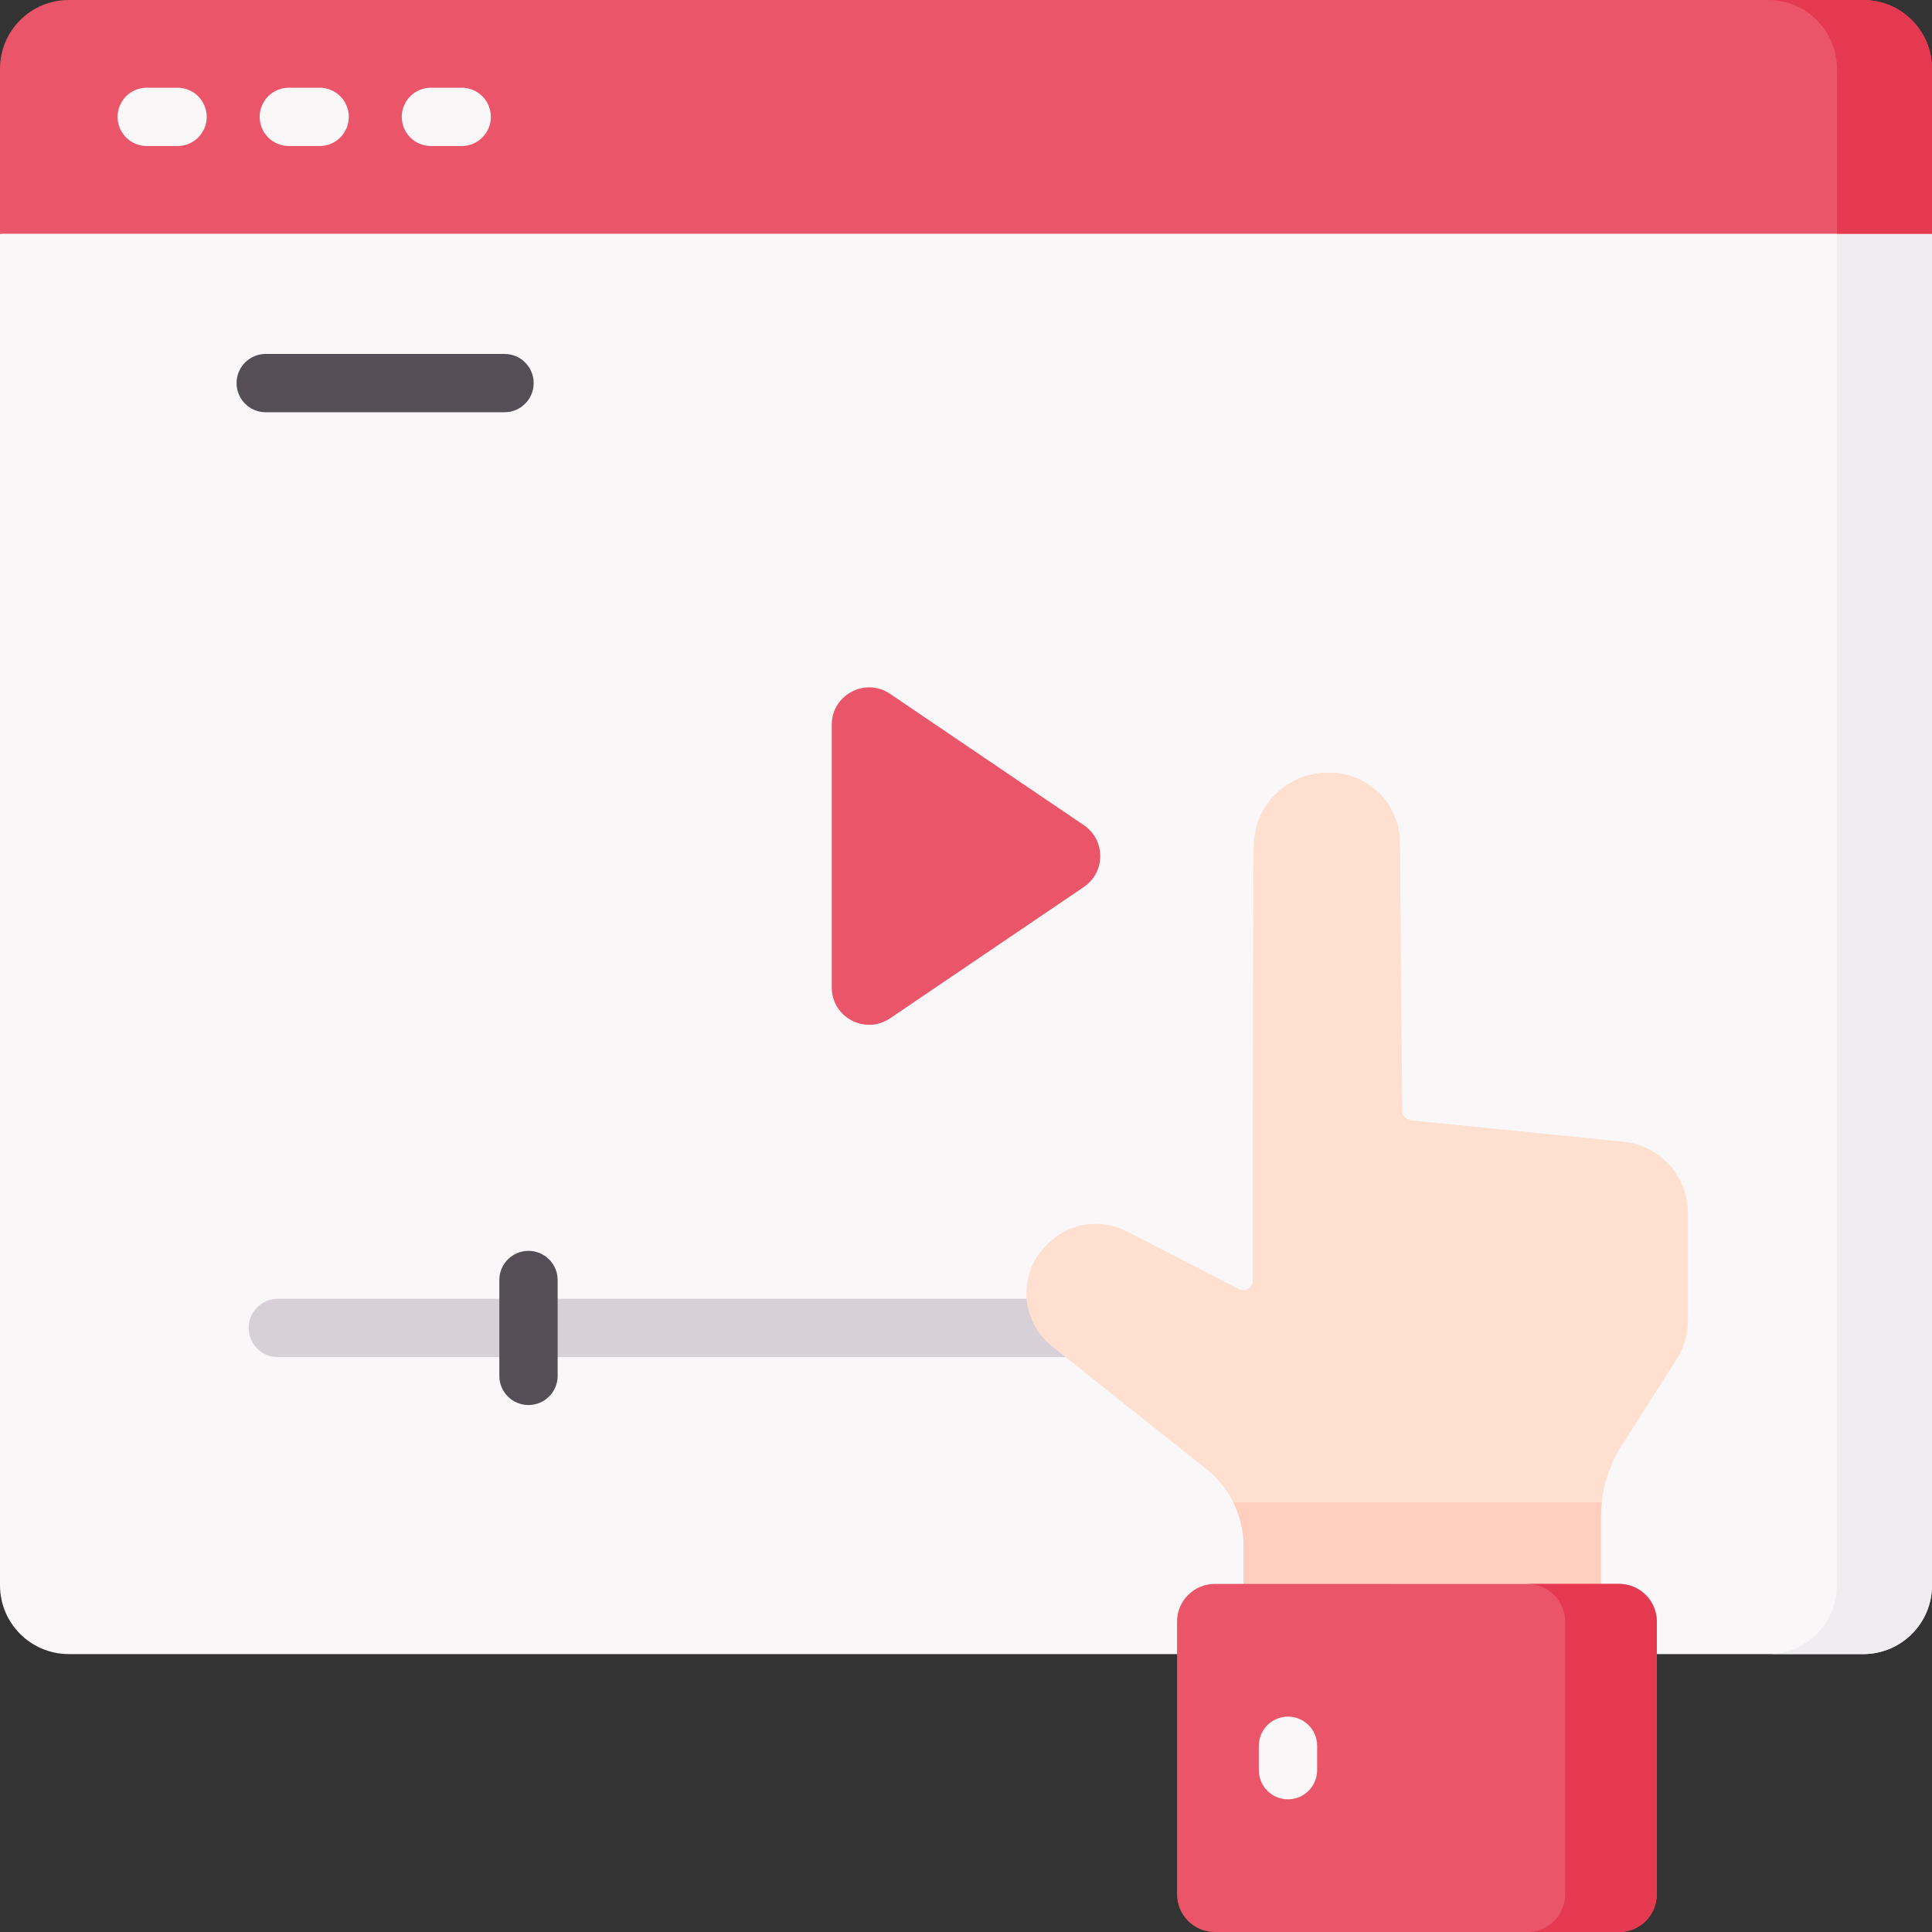<svg id="Capa_1" enable-background="new 0 0 512 512" height="512" viewBox="0 0 512 512" width="512" xmlns="http://www.w3.org/2000/svg"><rect x="0" y="0" width="512" height="512" fill="#333333" stroke="none"/><g><path d="m493.777 438.347h-475.554c-10.064 0-18.223-8.159-18.223-18.223v-358.181l269.481-37.181 242.519 37.181v358.18c0 10.065-8.159 18.224-18.223 18.224z" fill="#f9f7f8"/><path d="m486.803 61.943v358.18c0 10.064-8.159 18.223-18.223 18.223h25.197c10.064 0 18.223-8.159 18.223-18.223v-358.18z" fill="#efedef"/><path d="m493.777 0h-475.554c-10.064 0-18.223 8.159-18.223 18.223v43.72h512v-43.72c0-10.064-8.159-18.223-18.223-18.223z" fill="#eb5569"/><path d="m493.777 0h-25.197c10.064 0 18.223 8.159 18.223 18.223v43.72h25.197v-43.72c0-10.064-8.159-18.223-18.223-18.223z" fill="#e53950"/><g><g><path d="m47.055 38.698h-8.166c-4.268 0-7.726-3.459-7.726-7.726s3.459-7.726 7.726-7.726h8.166c4.268 0 7.726 3.459 7.726 7.726s-3.458 7.726-7.726 7.726z" fill="#f9f7f8"/></g><g><path d="m84.709 38.698h-8.166c-4.268 0-7.726-3.459-7.726-7.726s3.459-7.726 7.726-7.726h8.166c4.268 0 7.726 3.459 7.726 7.726s-3.458 7.726-7.726 7.726z" fill="#f9f7f8"/></g><g><path d="m122.362 38.698h-8.165c-4.268 0-7.726-3.459-7.726-7.726s3.459-7.726 7.726-7.726h8.165c4.268 0 7.726 3.459 7.726 7.726s-3.459 7.726-7.726 7.726z" fill="#f9f7f8"/></g></g><g><g><path d="m438.371 359.645h-364.742c-4.268 0-7.726-3.459-7.726-7.726 0-4.268 3.459-7.726 7.726-7.726h364.741c4.268 0 7.726 3.459 7.726 7.726.001 4.268-3.458 7.726-7.725 7.726z" fill="#d7d0d6"/></g><g><path d="m140.055 372.348c-4.268 0-7.726-3.459-7.726-7.726v-25.404c0-4.268 3.459-7.726 7.726-7.726s7.726 3.459 7.726 7.726v25.404c0 4.267-3.458 7.726-7.726 7.726z" fill="#554e56"/></g></g><g><path d="m133.704 109.25h-63.286c-4.268 0-7.726-3.459-7.726-7.726 0-4.268 3.459-7.726 7.726-7.726h63.286c4.268 0 7.726 3.459 7.726 7.726s-3.459 7.726-7.726 7.726z" fill="#554e56"/></g><path d="m287.23 218.68-51.359-34.807c-6.57-4.453-15.446.254-15.446 8.191v69.614c0 7.937 8.876 12.644 15.446 8.191l51.359-34.807c5.792-3.925 5.792-12.457 0-16.382z" fill="#eb5569"/><path d="m430.2 302.565-56.33-5.669c-1.282-.129-2.261-1.203-2.272-2.491l-.584-71.147c-.084-10.236-8.405-18.489-18.641-18.489-.189 0-.377 0-.566 0-10.73 0-19.459 8.634-19.565 19.364-.245 24.611-.245 115.245-.245 115.245 0 1.889-1.999 3.109-3.679 2.245l-29.72-15.29c-7.069-3.637-15.688-2.198-21.192 3.539l-.394.41c-7.325 7.634-6.501 19.913 1.779 26.499l40.974 32.593c6.192 4.925 9.799 12.405 9.799 20.316v10.074l22.749 30.958 16.71-30.958h55.251v-17.862c0-6.674 1.906-13.21 5.495-18.838l14.571-22.851c1.947-3.053 2.981-6.599 2.981-10.22v-28.499c0-9.769-7.4-17.951-17.121-18.929z" fill="#ffdfcf"/><path d="m326.854 398.156c1.757 3.542 2.71 7.479 2.71 11.533v10.074l22.749 30.959 16.71-30.959h55.251v-17.862c0-1.256.089-2.504.223-3.745z" fill="#ffcebf"/><path d="m439.06 429.745v72.273c0 5.513-4.469 9.982-9.982 9.982h-107.163c-5.513 0-9.982-4.469-9.982-9.982v-72.273c0-5.513 4.469-9.982 9.982-9.982h107.163c5.513 0 9.982 4.469 9.982 9.982z" fill="#eb5569"/><path d="m429.079 419.763h-24.287c5.513 0 9.982 4.469 9.982 9.982v72.273c0 5.513-4.469 9.982-9.982 9.982h24.287c5.513 0 9.982-4.469 9.982-9.982v-72.273c-.001-5.513-4.47-9.982-9.982-9.982z" fill="#e53950"/><g><path d="m341.328 476.84c-4.268 0-7.726-3.459-7.726-7.726v-6.465c0-4.268 3.459-7.726 7.726-7.726s7.726 3.459 7.726 7.726v6.465c0 4.268-3.459 7.726-7.726 7.726z" fill="#f9f7f8"/></g></g></svg>